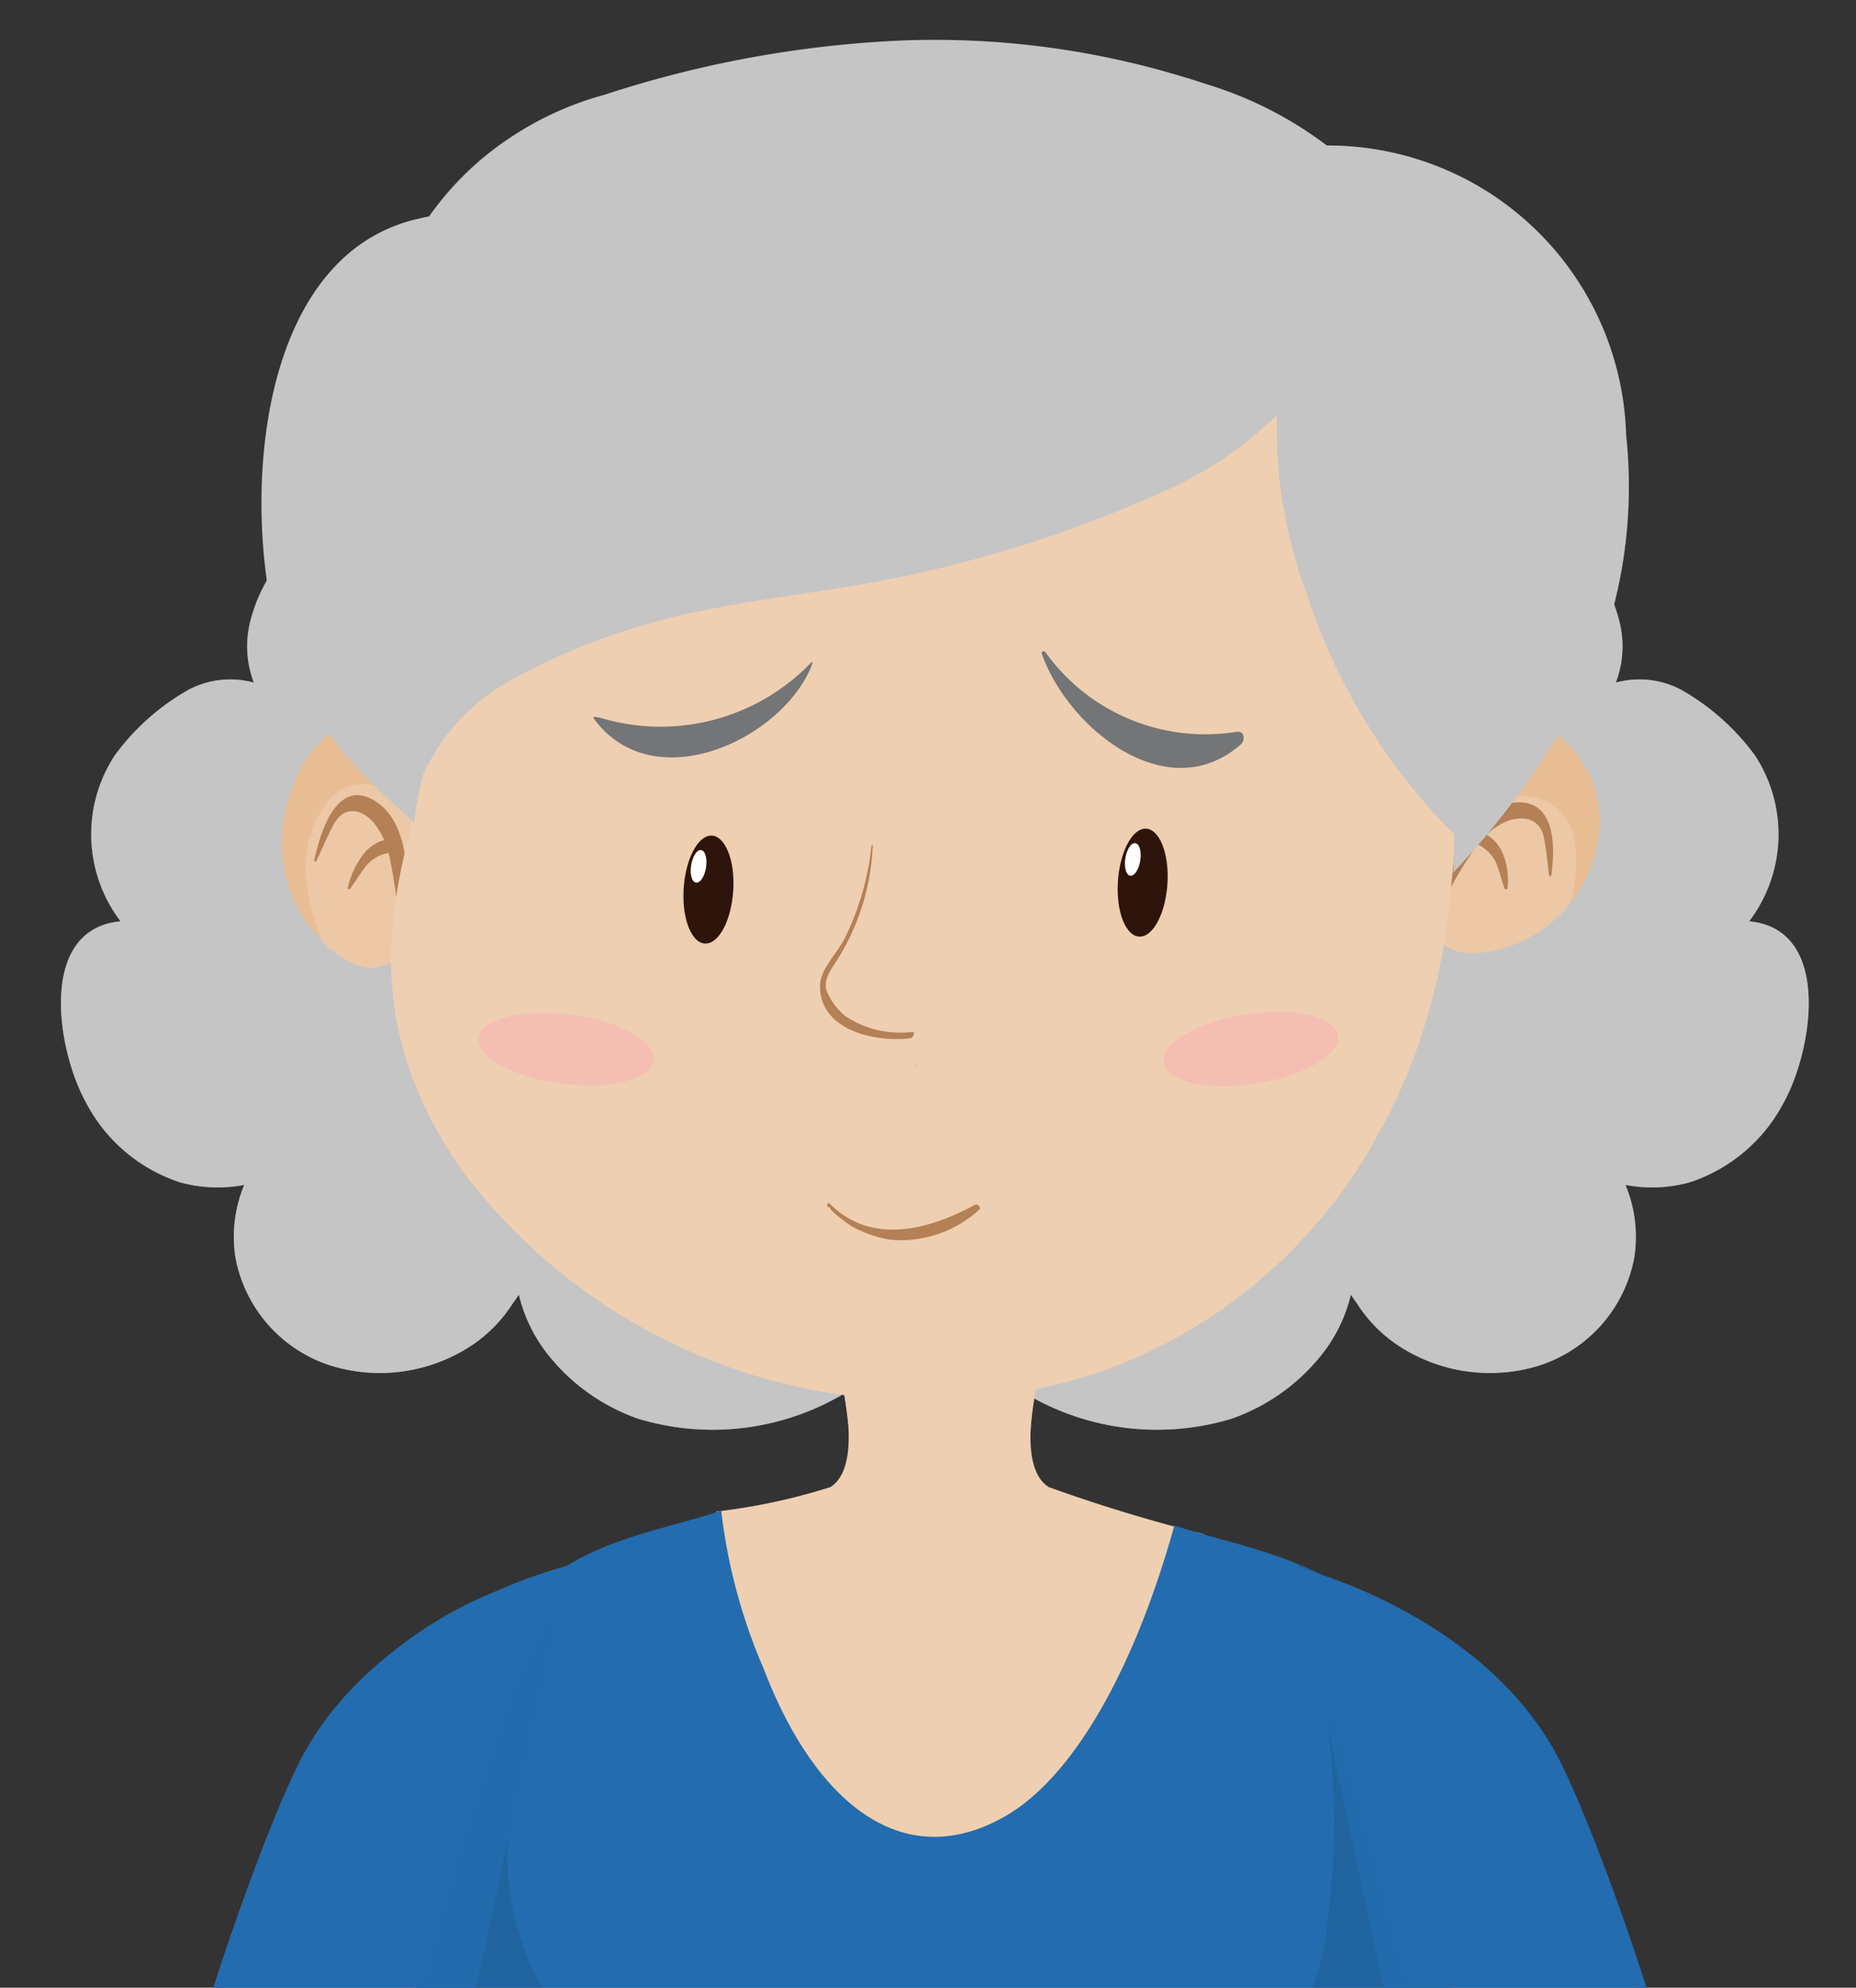 <svg id="Group_169" data-name="Group 169" xmlns="http://www.w3.org/2000/svg" xmlns:xlink="http://www.w3.org/1999/xlink" width="56.461" height="60.449" viewBox="0 0 56.461 60.449">
  <rect x="0" y="0" width="56.461" height="60.449" fill="#333333" stroke="none"/>
  <defs>
    <clipPath id="clip-path">
      <rect id="Rectangle_50" data-name="Rectangle 50" width="56.461" height="60.449" fill="none"/>
    </clipPath>
  </defs>
  <g id="Group_168" data-name="Group 168" transform="translate(0 0)" clip-path="url(#clip-path)">
    <g id="Group_167" data-name="Group 167" transform="translate(1.853 1.214)">
      <g id="Group_166" data-name="Group 166">
        <g id="Group_159" data-name="Group 159">
          <path id="Path_72" data-name="Path 72" d="M545.623,162.225a4.373,4.373,0,0,0,.181-5.037,7.116,7.116,0,0,0-2.255-2.006,2.723,2.723,0,0,0-1.983-.216,3.073,3.073,0,0,0,.119-1.821,4.786,4.786,0,0,0-.77-1.68,6.654,6.654,0,0,0-.727-.828,11.643,11.643,0,0,0-6.743-3.882,18.852,18.852,0,0,0-11.833,1.77c-.262.129-.514.268-.762.413-.247-.145-.5-.285-.76-.413a18.853,18.853,0,0,0-11.833-1.77,11.638,11.638,0,0,0-6.743,3.882,6.664,6.664,0,0,0-.728.828,4.8,4.8,0,0,0-.77,1.68,3.073,3.073,0,0,0,.119,1.821,2.723,2.723,0,0,0-1.983.216,7.1,7.1,0,0,0-2.254,2.006,4.372,4.372,0,0,0,.181,5.037c-2.543.241-1.931,3.946-1.042,5.529a4.97,4.97,0,0,0,2.856,2.411,4.294,4.294,0,0,0,1.948.078,4.108,4.108,0,0,0-.268,2.2,4.27,4.27,0,0,0,2.944,3.308,5.067,5.067,0,0,0,4.25-.632,4.3,4.3,0,0,0,1.251-1.285c.048-.064.113-.153.177-.257a4.693,4.693,0,0,0,.908,1.852,6.042,6.042,0,0,0,2.724,1.924,7.825,7.825,0,0,0,6.256-.759c.11-.062.214-.13.314-.2a2.17,2.17,0,0,0,1.027,0,1.649,1.649,0,0,1,2.855,0,2.17,2.17,0,0,0,1.027,0c.1.069.2.136.314.2a7.825,7.825,0,0,0,6.256.759,6.049,6.049,0,0,0,2.724-1.924,4.681,4.681,0,0,0,.907-1.852c.064.1.13.193.177.257a4.291,4.291,0,0,0,1.252,1.285,5.068,5.068,0,0,0,4.25.632,4.269,4.269,0,0,0,2.943-3.308,4.107,4.107,0,0,0-.268-2.2,4.3,4.3,0,0,0,1.948-.078,4.968,4.968,0,0,0,2.856-2.411C547.552,166.171,548.165,162.466,545.623,162.225Z" transform="translate(-494.265 -135.421)" fill="#c5c5c5"/>
          <path id="Path_73" data-name="Path 73" d="M545.623,162.225a4.373,4.373,0,0,0,.181-5.037,7.116,7.116,0,0,0-2.255-2.006,2.723,2.723,0,0,0-1.983-.216,3.073,3.073,0,0,0,.119-1.821,4.786,4.786,0,0,0-.77-1.68,6.654,6.654,0,0,0-.727-.828,11.643,11.643,0,0,0-6.743-3.882,18.852,18.852,0,0,0-11.833,1.77c-.262.129-.514.268-.762.413-.247-.145-.5-.285-.76-.413a18.853,18.853,0,0,0-11.833-1.77,11.638,11.638,0,0,0-6.743,3.882,6.664,6.664,0,0,0-.728.828,4.8,4.8,0,0,0-.77,1.68,3.073,3.073,0,0,0,.119,1.821,2.723,2.723,0,0,0-1.983.216,7.1,7.1,0,0,0-2.254,2.006,4.372,4.372,0,0,0,.181,5.037c-2.543.241-1.931,3.946-1.042,5.529a4.97,4.97,0,0,0,2.856,2.411,4.294,4.294,0,0,0,1.948.078,4.108,4.108,0,0,0-.268,2.2,4.27,4.27,0,0,0,2.944,3.308,5.067,5.067,0,0,0,4.25-.632,4.3,4.3,0,0,0,1.251-1.285c.048-.064.113-.153.177-.257a4.693,4.693,0,0,0,.908,1.852,6.042,6.042,0,0,0,2.724,1.924,7.825,7.825,0,0,0,6.256-.759c.11-.062.214-.13.314-.2a2.17,2.17,0,0,0,1.027,0,1.649,1.649,0,0,1,2.855,0,2.17,2.17,0,0,0,1.027,0c.1.069.2.136.314.2a7.825,7.825,0,0,0,6.256.759,6.049,6.049,0,0,0,2.724-1.924,4.681,4.681,0,0,0,.907-1.852c.064.1.13.193.177.257a4.291,4.291,0,0,0,1.252,1.285,5.068,5.068,0,0,0,4.25.632,4.269,4.269,0,0,0,2.943-3.308,4.107,4.107,0,0,0-.268-2.2,4.3,4.3,0,0,0,1.948-.078,4.968,4.968,0,0,0,2.856-2.411C547.552,166.171,548.165,162.466,545.623,162.225Zm-46.8,6.43a1.457,1.457,0,0,1-.667-1.408,1.981,1.981,0,0,1,.124-.5,2.149,2.149,0,0,1-1.906-1.331,3.61,3.61,0,0,1,1.026-3.981,1.308,1.308,0,0,1-.207-.051,1.943,1.943,0,0,1-1.257-1.572,4.249,4.249,0,0,1,2.017-4.079,1.863,1.863,0,0,1,2.033.059,1.276,1.276,0,0,1,.207.2.072.072,0,0,1,.1.006,1.775,1.775,0,0,1,.507.912,4.449,4.449,0,0,1-1.447,3.69,3.047,3.047,0,0,1,2.112,2.8,3.8,3.8,0,0,1-.286,1.476,1.853,1.853,0,0,1,1.033.643c.906,1.147-.328,2.739-1.408,3.2A2.028,2.028,0,0,1,498.818,168.655Zm7.574,4.035a2.977,2.977,0,0,1-2.342,2.251,2.579,2.579,0,0,1-2.835-1.237,3.465,3.465,0,0,1-.376-1.614,3.07,3.07,0,0,1,.127-1.79,2.561,2.561,0,0,1,3.413-1.446A3.578,3.578,0,0,1,506.392,172.69Zm39.984-6.672a4.237,4.237,0,0,1-3.212,2.638,3.906,3.906,0,0,1-2.4-.449c0,.031,0,.062-.006.094a4.716,4.716,0,0,1,.053,3.132,3.059,3.059,0,0,1-3.832,2,3.322,3.322,0,0,1-1.708-3.788,3.633,3.633,0,0,1,2.969-3.075,3.168,3.168,0,0,1,1.326.1,2.676,2.676,0,0,1,.973-2.412,4.346,4.346,0,0,1,1.644-1.286l-.029-.015a1.589,1.589,0,0,1-.641-1.663c.25-1.235,1.573-2.806,2.984-2.455,1.066.266.79,1.5.412,2.23a5.649,5.649,0,0,1-.472.759,3.878,3.878,0,0,1-.437.512,3.461,3.461,0,0,1-.306.275,2.972,2.972,0,0,1,1.194.21A2.531,2.531,0,0,1,546.376,166.018Z" transform="translate(-494.265 -135.421)" fill="#c5c5c5" opacity="0.51" style="mix-blend-mode: multiply;isolation: isolate"/>
          <g id="Group_158" data-name="Group 158" transform="translate(6.748 8.743)">
            <g id="Group_157" data-name="Group 157">
              <g id="Group_156" data-name="Group 156">
                <path id="Path_74" data-name="Path 74" d="M519.427,181.947a18.5,18.5,0,0,1-3.46.742,20.318,20.318,0,0,0,.949,8.626,8.067,8.067,0,0,0,3.252,4.232c.107.063.216.123.328.181h6.352a9.486,9.486,0,0,0,3.465-5.423,20.968,20.968,0,0,0,.476-6.925,48.522,48.522,0,0,1-4.72-1.433c-1.252-.795,0-4.505,0-4.505h-6.642S520.679,181.152,519.427,181.947Z" transform="translate(-502.766 -146.679)" fill="#efcfb1"/>
                <path id="Path_75" data-name="Path 75" d="M523.593,180.2a15.687,15.687,0,0,0,2.237-.013,11.845,11.845,0,0,1,.551-2.747H519.74a12.172,12.172,0,0,1,.54,2.579C521.37,180.188,522.51,180.146,523.593,180.2Z" transform="translate(-503.08 -146.679)" fill="#efcfb1" style="mix-blend-mode: multiply;isolation: isolate"/>
                <path id="Path_76" data-name="Path 76" d="M538.525,211.875c-.372-7.9-1.322-20.484-3.687-25.437-.847-1.774-4.271-2.287-5.916-2.864-1.253,4.5-3.134,7.7-5.159,8.851-3.219,1.83-5.851-.611-7.328-4.476a17.085,17.085,0,0,1-1.3-4.826c-1.617.566-4.178.9-5.661,2.452-2.2,2.3-3.021,6.859-4,14.55l-1.535,11.749Z" transform="translate(-501.797 -147.14)" fill="#236caf"/>
                <path id="Path_77" data-name="Path 77" d="M534.838,186.582a3.941,3.941,0,0,0-2.155-1.684c.256,1.478.621,2.941.833,4.428a22.5,22.5,0,0,1,.066,6.415,6.864,6.864,0,0,1-2.354,4.7,10.818,10.818,0,0,1-4.857,1.76,27.4,27.4,0,0,1-8.69.05c-2.341-.378-4.807-1.011-6.592-2.668a8.134,8.134,0,0,1-2.422-6.6c.081-1.528.347-3.043.563-4.557.116-.814.252-1.625.417-2.431.04-.193.1-.389.156-.586-.115.1-.226.2-.331.31-2.2,2.3-3.021,6.859-4,14.55l-1.535,11.749h34.591C538.153,204.118,537.2,191.535,534.838,186.582Z" transform="translate(-501.797 -147.284)" fill="#1d5c8f" opacity="0.5" style="mix-blend-mode: multiply;isolation: isolate"/>
                <g id="Group_155" data-name="Group 155">
                  <g id="Group_151" data-name="Group 151" transform="translate(0 11.622)">
                    <path id="Path_78" data-name="Path 78" d="M506.58,158.529s-.631-1.685-1.479-1.886-2.882.549-3.384,2.964a4.166,4.166,0,0,0,2.093,4.759c1.245.485,1.976-1.07,1.976-1.07Z" transform="translate(-501.608 -156.611)" fill="#e9be95"/>
                    <path id="Path_79" data-name="Path 79" d="M505.162,156.642a1.222,1.222,0,0,0-.236-.028,1.653,1.653,0,0,1,.477.592,3.362,3.362,0,0,1,.1,2.528.08.08,0,0,1-.145.018,1.348,1.348,0,0,0-2.327-.346,3.325,3.325,0,0,0-.65,2.27,6.524,6.524,0,0,0,.448,1.88l.059.137a2.964,2.964,0,0,0,.988.674c1.245.485,1.976-1.07,1.976-1.07l.794-4.767S506.01,156.844,505.162,156.642Z" transform="translate(-501.67 -156.611)" fill="#efcfb1" opacity="0.6" style="mix-blend-mode: multiply;isolation: isolate"/>
                    <path id="Path_80" data-name="Path 80" d="M504.467,159.6c-1.1-.64-1.605.85-1.814,1.824-.011.048.045.057.062.019.177-.366.336-.761.532-1.117.338-.612.9-.43,1.229-.024a2.092,2.092,0,0,1,.3.509,1.222,1.222,0,0,0-.65.458,2.693,2.693,0,0,0-.453.977.042.042,0,0,0,.077.035c.171-.232.321-.49.5-.712a1.163,1.163,0,0,1,.666-.369,16.534,16.534,0,0,1,.278,1.74.086.086,0,0,0,.172,0C505.572,161.794,505.472,160.188,504.467,159.6Z" transform="translate(-501.693 -156.841)" fill="#b48055"/>
                  </g>
                  <g id="Group_152" data-name="Group 152" transform="translate(34.563 11.821)">
                    <path id="Path_81" data-name="Path 81" d="M540.061,158.006s1.231-1.273,2.17-1.172a3.274,3.274,0,0,1,2.449,3.717,4.072,4.072,0,0,1-3.8,3.494c-1.443.019-1.659-1.588-1.659-1.588Z" transform="translate(-539.224 -156.828)" fill="#e9be95"/>
                    <path id="Path_82" data-name="Path 82" d="M543.823,162.584a4.13,4.13,0,0,0,.136-1.863,1.539,1.539,0,0,0-.965-1.29,2.576,2.576,0,0,0-1.944.138.08.08,0,0,1-.117-.047,9.5,9.5,0,0,1-.135-2.092,6.023,6.023,0,0,0-.737.626l-.837,4.451s.215,1.607,1.659,1.588A4.055,4.055,0,0,0,543.823,162.584Z" transform="translate(-539.224 -156.877)" fill="#efcfb1" opacity="0.6" style="mix-blend-mode: multiply;isolation: isolate"/>
                    <path id="Path_83" data-name="Path 83" d="M542.089,159.7c1.352-.2,1.353,1.274,1.228,2.2,0,.043-.063.034-.069,0-.055-.384-.079-.781-.162-1.16-.131-.646-.772-.67-1.25-.423a2.044,2.044,0,0,0-.487.35,1.19,1.19,0,0,1,.508.617,2.146,2.146,0,0,1,.128,1.005c0,.051-.078.046-.094.006-.093-.262-.157-.535-.263-.791a1.209,1.209,0,0,0-.553-.544,13.348,13.348,0,0,0-.89,1.44.1.1,0,0,1-.179-.056C540.2,161.264,540.853,159.883,542.089,159.7Z" transform="translate(-539.287 -157.059)" fill="#b48055"/>
                  </g>
                  <path id="Path_84" data-name="Path 84" d="M505.662,150.627s.894,5.086.365,7.56-2.2,6.693,1.534,11.673a17.493,17.493,0,0,0,16.9,6.452c6.568-1.128,11.739-6.6,12.819-13.946a82.4,82.4,0,0,0,.458-15.555,37.538,37.538,0,0,0-12.07-2.7S512.755,142.412,505.662,150.627Z" transform="translate(-501.899 -143.963)" fill="#efcfb1"/>
                  <path id="Path_85" data-name="Path 85" d="M519.54,165.763a2.031,2.031,0,0,0,1.947,1.53,2.391,2.391,0,0,0,2.1-1.367C522.411,166.455,520.263,167.114,519.54,165.763Z" transform="translate(-503.063 -145.731)" fill="#efcfb1" style="mix-blend-mode: multiply;isolation: isolate"/>
                  <path id="Path_86" data-name="Path 86" d="M518.234,167.505c-1.335,1.6-2.729,3.14-4.128,4.68A9.514,9.514,0,0,0,518.234,167.505Z" transform="translate(-502.623 -145.873)" fill="#efcfb1" style="mix-blend-mode: multiply;isolation: isolate"/>
                  <path id="Path_87" data-name="Path 87" d="M527.479,168.636a17.649,17.649,0,0,0,4.306,3.143C530.691,170.313,529.008,169.579,527.479,168.636Z" transform="translate(-503.708 -145.964)" fill="#efcfb1" style="mix-blend-mode: multiply;isolation: isolate"/>
                  <path id="Path_88" data-name="Path 88" d="M516.656,164.143a2.853,2.853,0,0,0-1.576-.535,2.4,2.4,0,0,0-1.657.344A9.938,9.938,0,0,0,516.656,164.143Z" transform="translate(-502.567 -145.555)" fill="#efcfb1" style="mix-blend-mode: multiply;isolation: isolate"/>
                  <path id="Path_89" data-name="Path 89" d="M516.042,157.737c1.375-.5,2.781-1.461,2.663-3.06a5.594,5.594,0,0,1-3.562,2.594,5.35,5.35,0,0,1-2.7-.071,2.36,2.36,0,0,0,.989.743A4.241,4.241,0,0,0,516.042,157.737Z" transform="translate(-502.487 -144.832)" fill="#efcfb1" style="mix-blend-mode: multiply;isolation: isolate"/>
                  <path id="Path_90" data-name="Path 90" d="M520.615,154.573v0a3.191,3.191,0,0,1-1,2.248C520.575,156.522,521.385,155.442,520.615,154.573Z" transform="translate(-503.07 -144.823)" fill="#efcfb1" style="mix-blend-mode: multiply;isolation: isolate"/>
                  <path id="Path_91" data-name="Path 91" d="M525.64,157.248a6.015,6.015,0,0,0-1.2-2.575A3.415,3.415,0,0,0,525.64,157.248Z" transform="translate(-503.461 -144.832)" fill="#efcfb1" style="mix-blend-mode: multiply;isolation: isolate"/>
                  <path id="Path_92" data-name="Path 92" d="M529.152,157.237a6.166,6.166,0,0,1-2.168-1.772,3.841,3.841,0,0,0,2.429,2.874,3.717,3.717,0,0,0,3.731-.949A5.566,5.566,0,0,1,529.152,157.237Z" transform="translate(-503.667 -144.896)" fill="#efcfb1" style="mix-blend-mode: multiply;isolation: isolate"/>
                  <path id="Path_93" data-name="Path 93" d="M528.916,164.217a18.526,18.526,0,0,1,4.067-.084A4.1,4.1,0,0,0,528.916,164.217Z" transform="translate(-503.824 -145.559)" fill="#efcfb1" style="mix-blend-mode: multiply;isolation: isolate"/>
                  <path id="Path_94" data-name="Path 94" d="M532.565,173.709a18.553,18.553,0,0,1-8.212,3.736,17.458,17.458,0,0,1-5.9.2,19.224,19.224,0,0,1-6.258-2.133,14.347,14.347,0,0,1-6.015-6.113,11.65,11.65,0,0,0,1.457,2.526,17.493,17.493,0,0,0,16.9,6.452,15.324,15.324,0,0,0,10.729-7.753A37.2,37.2,0,0,1,532.565,173.709Z" transform="translate(-501.98 -146.026)" fill="#efcfb1" style="mix-blend-mode: multiply;isolation: isolate"/>
                  <path id="Path_95" data-name="Path 95" d="M508.1,167.4c-.083.583,1.038,1.206,2.506,1.4s2.728-.124,2.814-.7-1.036-1.207-2.506-1.4S508.189,166.821,508.1,167.4Z" transform="translate(-502.135 -145.803)" fill="#f5beb2"/>
                  <path id="Path_96" data-name="Path 96" d="M536.073,167.327c.1.58-1.005,1.234-2.466,1.467s-2.73-.047-2.832-.626,1-1.236,2.465-1.47S535.971,166.748,536.073,167.327Z" transform="translate(-503.974 -145.801)" fill="#f5beb2"/>
                  <g id="Group_153" data-name="Group 153" transform="translate(12.19 15.455)">
                    <path id="Path_97" data-name="Path 97" d="M516.391,162.429c-.05.9-.425,1.638-.844,1.636s-.718-.736-.667-1.646.43-1.641.845-1.637S516.443,161.519,516.391,162.429Z" transform="translate(-514.875 -160.782)" fill="#2e140b"/>
                    <path id="Path_98" data-name="Path 98" d="M515.585,161.773c-.039.275-.173.489-.3.479s-.2-.241-.159-.515.172-.488.3-.476S515.622,161.5,515.585,161.773Z" transform="translate(-514.895 -160.821)" fill="#fff"/>
                  </g>
                  <g id="Group_154" data-name="Group 154" transform="translate(25.4 15.245)">
                    <path id="Path_99" data-name="Path 99" d="M530.766,162.2c-.049.9-.425,1.638-.844,1.636s-.717-.737-.666-1.646.429-1.641.844-1.637S530.818,161.291,530.766,162.2Z" transform="translate(-529.251 -160.554)" fill="#2e140b"/>
                    <path id="Path_100" data-name="Path 100" d="M529.961,161.545c-.04.275-.173.489-.3.479s-.2-.241-.16-.515.172-.489.3-.477S530,161.273,529.961,161.545Z" transform="translate(-529.271 -160.593)" fill="#fff"/>
                  </g>
                  <path id="Path_101" data-name="Path 101" d="M522.515,168.321s-.007,0,0,.006a.581.581,0,0,0,.054.042s.01,0,.005-.006C522.535,168.326,522.553,168.337,522.515,168.321Z" transform="translate(-503.304 -145.939)" fill="#b48055"/>
                  <path id="Path_102" data-name="Path 102" d="M532.67,157.129a5.978,5.978,0,0,1-5.826-2.426c-.04-.046-.128-.016-.106.051.78,2.239,3.81,4.733,6.06,2.755C532.937,157.388,532.9,157.094,532.67,157.129Z" transform="translate(-503.647 -144.832)" fill="#737577"/>
                  <path id="Path_103" data-name="Path 103" d="M518.473,155.1a6.352,6.352,0,0,1-6.343,1.641c-.307-.069-.285-.047-.079.2,1.822,2.146,5.463.473,6.431-1.676C518.552,155.1,518.613,154.939,518.473,155.1Z" transform="translate(-502.443 -144.861)" fill="#737577"/>
                </g>
                <path id="Path_104" data-name="Path 104" d="M522.2,166.779a3.034,3.034,0,0,1-2.034-.483,1.969,1.969,0,0,1-.534-.69c-.2-.4.153-.789.347-1.114A7.05,7.05,0,0,0,521,161.1c0-.028-.036,0-.037.014a8.281,8.281,0,0,1-.8,2.785c-.215.463-.76.953-.766,1.473-.016,1.365,1.685,1.726,2.741,1.6C522.213,166.961,522.322,166.779,522.2,166.779Z" transform="translate(-503.052 -145.352)" fill="#b48055"/>
              </g>
            </g>
          </g>
          <path id="Path_105" data-name="Path 105" d="M542.419,146.452a9.066,9.066,0,0,0-9.107-8.793,11.643,11.643,0,0,0-3.67-1.866,25.926,25.926,0,0,0-9.358-1.324,33.721,33.721,0,0,0-8.962,1.652,9.641,9.641,0,0,0-5.317,3.693c-.119.024-.233.051-.339.075-5.137,1.176-5.372,9.241-4.142,13.051.861,2.669,3.424,4.725,4.033,5.31v-.023a8.75,8.75,0,0,1,.266-1.433,6.154,6.154,0,0,1,2.595-2.837,19.818,19.818,0,0,1,3.824-1.63c2.724-.846,5.59-1,8.363-1.607a37.949,37.949,0,0,0,7.471-2.424,11.782,11.782,0,0,0,3.716-2.438c0,.354.009.694.009.963a14.607,14.607,0,0,0,.894,4.439,18.421,18.421,0,0,0,4.492,7.34c0,.39,0,.777-.021,1.16a24.175,24.175,0,0,0,4.112-5.895A14.581,14.581,0,0,0,542.419,146.452Z" transform="translate(-494.804 -134.447)" fill="#c5c5c5"/>
          <path id="Path_106" data-name="Path 106" d="M505.47,140.806a4.638,4.638,0,0,0-2.015,2.36,4.54,4.54,0,0,1,1.806-1.081,2.079,2.079,0,0,1,1.1-.147c.079,0,.156,0,.236.009a4.466,4.466,0,0,1,2.344.937,5.479,5.479,0,0,1-.166-2.867,4.022,4.022,0,0,1,1.34-1.932c-.554.265-1.093.561-1.62.867a.081.081,0,0,1-.109-.11,10.243,10.243,0,0,1,1.354-1.793,8.657,8.657,0,0,0-3.524,2.976c-.119.024-.233.051-.339.075a4.918,4.918,0,0,0-2.339,1.262,4.692,4.692,0,0,1,1.874-.7C505.488,140.649,505.56,140.767,505.47,140.806Z" transform="translate(-495.01 -134.658)" fill="#c5c5c5" opacity="0.51" style="mix-blend-mode: multiply;isolation: isolate"/>
          <path id="Path_107" data-name="Path 107" d="M542.643,147.3l-.014.1a18.784,18.784,0,0,1-1.735,5.623,15.9,15.9,0,0,1-1.006,1.79,4.549,4.549,0,0,1-1.375,1.494c-1.31.735-1.848-1.336-2.116-2.22a16.057,16.057,0,0,1-.632-2.57,16.55,16.55,0,0,1-.118-2.514,24.084,24.084,0,0,0-.27,3.545.081.081,0,0,1-.149.04,11.685,11.685,0,0,1-.659-1.633,16.019,16.019,0,0,1-.7-6.061,7.979,7.979,0,0,1,1.707-4.895,2.68,2.68,0,0,1,1.948-.914,3.518,3.518,0,0,1,1,.173,9.454,9.454,0,0,0-5.032-1.5,11.643,11.643,0,0,0-3.67-1.866q-.3-.1-.606-.2c.2.13.4.263.6.4a12.023,12.023,0,0,1,2.02,1.738,3.3,3.3,0,0,1,1.073,1.917c.09,1.641-1.233,3.133-2.277,4.253a14.162,14.162,0,0,1-7.421,4.024,26.312,26.312,0,0,1-4.55.726,42.621,42.621,0,0,0-6.089.909,11.59,11.59,0,0,0-5.89,3.12l-.119.137c-.078.1-.153.211-.225.321a7.419,7.419,0,0,0-.714,1.375,5.921,5.921,0,0,1-.47,1.16c-.538.821-1.342.464-2.017-.118a20.421,20.421,0,0,0,2.6,2.693v-.023A8.75,8.75,0,0,1,506,156.9a6.154,6.154,0,0,1,2.595-2.837,19.817,19.817,0,0,1,3.824-1.63c2.724-.846,5.59-1,8.363-1.607a37.95,37.95,0,0,0,7.471-2.424,11.782,11.782,0,0,0,3.716-2.438c0,.354.009.694.009.963a14.608,14.608,0,0,0,.894,4.439,18.422,18.422,0,0,0,4.492,7.34c0,.39,0,.777-.021,1.16a24.177,24.177,0,0,0,4.112-5.895A14.057,14.057,0,0,0,542.643,147.3Z" transform="translate(-494.985 -134.549)" fill="#c5c5c5" opacity="0.51" style="mix-blend-mode: multiply;isolation: isolate"/>
        </g>
        <path id="Path_108" data-name="Path 108" d="M509.839,184.961s-5.8,1.395-8.112,5.939c-1.795,3.521-7.378,19.639-3.893,21.992s7.14-5.225,7.14-5.225Z" transform="translate(-494.463 -138.546)" fill="#236caf"/>
        <path id="Path_109" data-name="Path 109" d="M498.022,202.752a85.627,85.627,0,0,1,2.813-8.9,16.561,16.561,0,0,1,6.873-8.055,12,12,0,0,0-5.964,5.174,65.685,65.685,0,0,0-4.834,16.049C497.228,205.582,497.611,204.162,498.022,202.752Z" transform="translate(-494.479 -138.613)" fill="#236caf" style="mix-blend-mode: screen;isolation: isolate"/>
        <path id="Path_110" data-name="Path 110" d="M508.462,188.36c-.593,1.437-1.044,2.924-1.521,4.4-.5,1.548-.968,3.1-1.355,4.684a38.821,38.821,0,0,0-.911,4.338,3.287,3.287,0,0,1-.972,2.415,10.435,10.435,0,0,1-1.791.831,18.776,18.776,0,0,0-1.735.845,7.723,7.723,0,0,0-2.788,2.509,6.253,6.253,0,0,0-.675,1.357,8.273,8.273,0,0,0,.153,1.531,1.266,1.266,0,0,0,.124.131.1.1,0,0,1-.051.165,2.424,2.424,0,0,0,.895,1.435c3.484,2.352,7.14-5.225,7.14-5.225l4.592-21.426A12.619,12.619,0,0,0,508.462,188.36Z" transform="translate(-494.464 -138.659)" fill="#236caf" opacity="0.5" style="mix-blend-mode: multiply;isolation: isolate"/>
        <path id="Path_111" data-name="Path 111" d="M535.07,184.961s5.8,1.395,8.112,5.939c1.795,3.521,7.378,19.639,3.894,21.992s-7.14-5.225-7.14-5.225Z" transform="translate(-497.576 -138.546)" fill="#236caf"/>
        <path id="Path_112" data-name="Path 112" d="M541.1,188.728a19.258,19.258,0,0,1,3.628,6.54c.991,2.648,1.813,5.363,2.556,8.091.317,1.166.606,2.338.856,3.516a65.828,65.828,0,0,0-4.818-15.929c-1.548-3.038-4.65-4.667-6.538-5.414A16.128,16.128,0,0,1,541.1,188.728Z" transform="translate(-497.715 -138.592)" fill="#236caf" style="mix-blend-mode: screen;isolation: isolate"/>
        <path id="Path_113" data-name="Path 113" d="M548.044,209.417a5.069,5.069,0,0,0-1.277-1.735,7.419,7.419,0,0,0-3.579-1.865c-1.045-.18-2.18-.231-2.731-1.285a17.954,17.954,0,0,1-1.136-3.778c-.824-3.157-1.65-6.323-2.541-9.462-.316-1.118-.664-2.223-1.063-3.312l4.271,19.932s3.656,7.577,7.14,5.225c.719-.486,1.051-1.558,1.111-2.984A2.992,2.992,0,0,0,548.044,209.417Z" transform="translate(-497.628 -138.791)" fill="#236caf" opacity="0.5" style="mix-blend-mode: multiply;isolation: isolate"/>
        <g id="Group_163" data-name="Group 163" transform="translate(16.552 66.735)">
          <g id="Group_162" data-name="Group 162">
            <g id="Group_160" data-name="Group 160" transform="translate(0 1.049)">
              <path id="Path_114" data-name="Path 114" d="M519.4,215.361a10.675,10.675,0,0,0-3.744,1.116c-.606.373-2.305-.819,1.206-2.074.18-.064,1.422-.9,1.6-.989-.394.077-2.323.8-2.713.885-.988.215-2.43.855-3.427.378a.064.064,0,0,1-.044-.049c-.006-.83.734-.946,1.358-1.295a33.624,33.624,0,0,1,4.46-1.413c-1.8.043-5.874.481-5.411-.624.377-.9,4.347-1.251,5.844-1.183-.733-.274-4.863-.351-4.95-.777s.721-.987,1.073-1.009c2.83-.19,11.739-.585,11.02,3.3C525.154,214.418,521.72,215.249,519.4,215.361Z" transform="translate(-512.279 -208.216)" fill="#f4d9bf"/>
            </g>
            <g id="Group_161" data-name="Group 161" transform="translate(0.371 1.049)" style="mix-blend-mode: multiply;isolation: isolate">
              <path id="Path_115" data-name="Path 115" d="M518.13,211.921c-.174.043-.436.112-.749.2.609-.082,1.222-.147,1.837-.218a21.483,21.483,0,0,1,3.821-.051c.837.053,1.678.256,2.518.323a3.6,3.6,0,0,0,.15-.551c.719-3.88-8.19-3.485-11.02-3.3-.352.022-1.161.594-1.073,1.009s4.217.5,4.95.777c-1.5-.067-5.467.282-5.844,1.183C512.256,212.4,516.334,211.964,518.13,211.921Z" transform="translate(-512.682 -208.216)" fill="#efcfb1"/>
            </g>
            <path id="Path_116" data-name="Path 116" d="M522.591,209.652c.129.116-3.574-1.645-2.717-2.442s6.143,2.108,5.86,4.151S522.591,209.652,522.591,209.652Z" transform="translate(-512.885 -207.074)" fill="#f4d9bf"/>
          </g>
          <path id="Path_117" data-name="Path 117" d="M545.918,209.631c-2.641-2.043-15.7-1.169-20.119-.807a5.713,5.713,0,0,1,.429,2.664,5.2,5.2,0,0,1-1.295,3.186c1.059.114,13.42,1.451,16.106,2.078C546.386,218,549.112,212.1,545.918,209.631Z" transform="translate(-513.306 -207.176)" fill="#236caf"/>
          <path id="Path_118" data-name="Path 118" d="M537.166,208.6a41.787,41.787,0,0,1,5.894.221,11.6,11.6,0,0,1,2.7.653c-3.1-1.838-15.579-1-19.884-.65.034.074.063.152.094.229C529.7,208.808,533.43,208.619,537.166,208.6Z" transform="translate(-513.382 -207.176)" fill="#236caf" style="mix-blend-mode: screen;isolation: isolate"/>
        </g>
        <path id="Path_119" data-name="Path 119" d="M530.848,207.06a33.542,33.542,0,0,0-4.648-.539c1.771-.3,5.858-.646,5.193-1.642-.541-.813-4.505-.4-5.962-.051.667-.407,4.706-1.269,4.711-1.7s-.9-.832-1.245-.786a24.958,24.958,0,0,0-5.221,1.335c.552-.591.924-1.2.5-1.464-.994-.621-5.626,3.234-4.964,5.188a2.249,2.249,0,0,0,.158,1.058c1.042,2.647,3.91,2.022,6.21,1.691a10.677,10.677,0,0,1,3.888.384c.665.251,2.107-1.241-1.579-1.806-.189-.029-1.568-.616-1.761-.666.4,0,2.432.341,2.832.353,1.011.023,2.549.377,3.438-.281a.064.064,0,0,0,.034-.057C532.275,207.257,531.526,207.283,530.848,207.06Z" transform="translate(-496.283 -139.94)" fill="#f4d9bf"/>
        <path id="Path_120" data-name="Path 120" d="M520.877,204.19c-1.111,1.1-1.982,2.45-1.669,3.373a2.249,2.249,0,0,0,.158,1.058,2.87,2.87,0,0,0,2.049,1.853C519.99,208.769,520.1,206.261,520.877,204.19Z" transform="translate(-496.283 -140.106)" fill="#efcfb1" style="mix-blend-mode: multiply;isolation: isolate"/>
        <g id="Group_164" data-name="Group 164" transform="translate(2.296 64.678)">
          <path id="Path_121" data-name="Path 121" d="M518.093,207.634a5.041,5.041,0,0,1,.094-2.021c.068-.261.144-.519.219-.777-2.394.242-18.3,1.942-20.764,4.743-2.667,3.03,1.132,8.3,6.144,6.061,2.577-1.152,14.969-4.965,15.47-5.119A6.359,6.359,0,0,1,518.093,207.634Z" transform="translate(-496.764 -204.836)" fill="#236caf"/>
        </g>
        <g id="Group_165" data-name="Group 165" transform="translate(2.299 64.678)" style="mix-blend-mode: screen;isolation: isolate">
          <path id="Path_122" data-name="Path 122" d="M502.981,207.588c2.644-.652,5.36-1.121,8.05-1.533,2.447-.375,4.921-.586,7.342-1.106.01-.038.021-.075.032-.113-2.394.242-18.3,1.942-20.764,4.743a3.436,3.436,0,0,0-.851,2.708C497.056,209.524,500.435,208.216,502.981,207.588Z" transform="translate(-496.767 -204.836)" fill="#236caf"/>
        </g>
      </g>
      <path id="Path_123" data-name="Path 123" d="M524.268,173.137a3.534,3.534,0,0,1-2.717.922,3.772,3.772,0,0,1-1.135-.387c-.116-.06-.764-.539-.695-.6-.036.029-.111-.04-.09-.079l.015-.026c.018-.034.062-.01.081.01,1.275,1.269,3.033.765,4.422.011C524.208,172.959,524.32,173.085,524.268,173.137Z" transform="translate(-496.323 -137.571)" fill="#b48055"/>
    </g>
  </g>
</svg>
